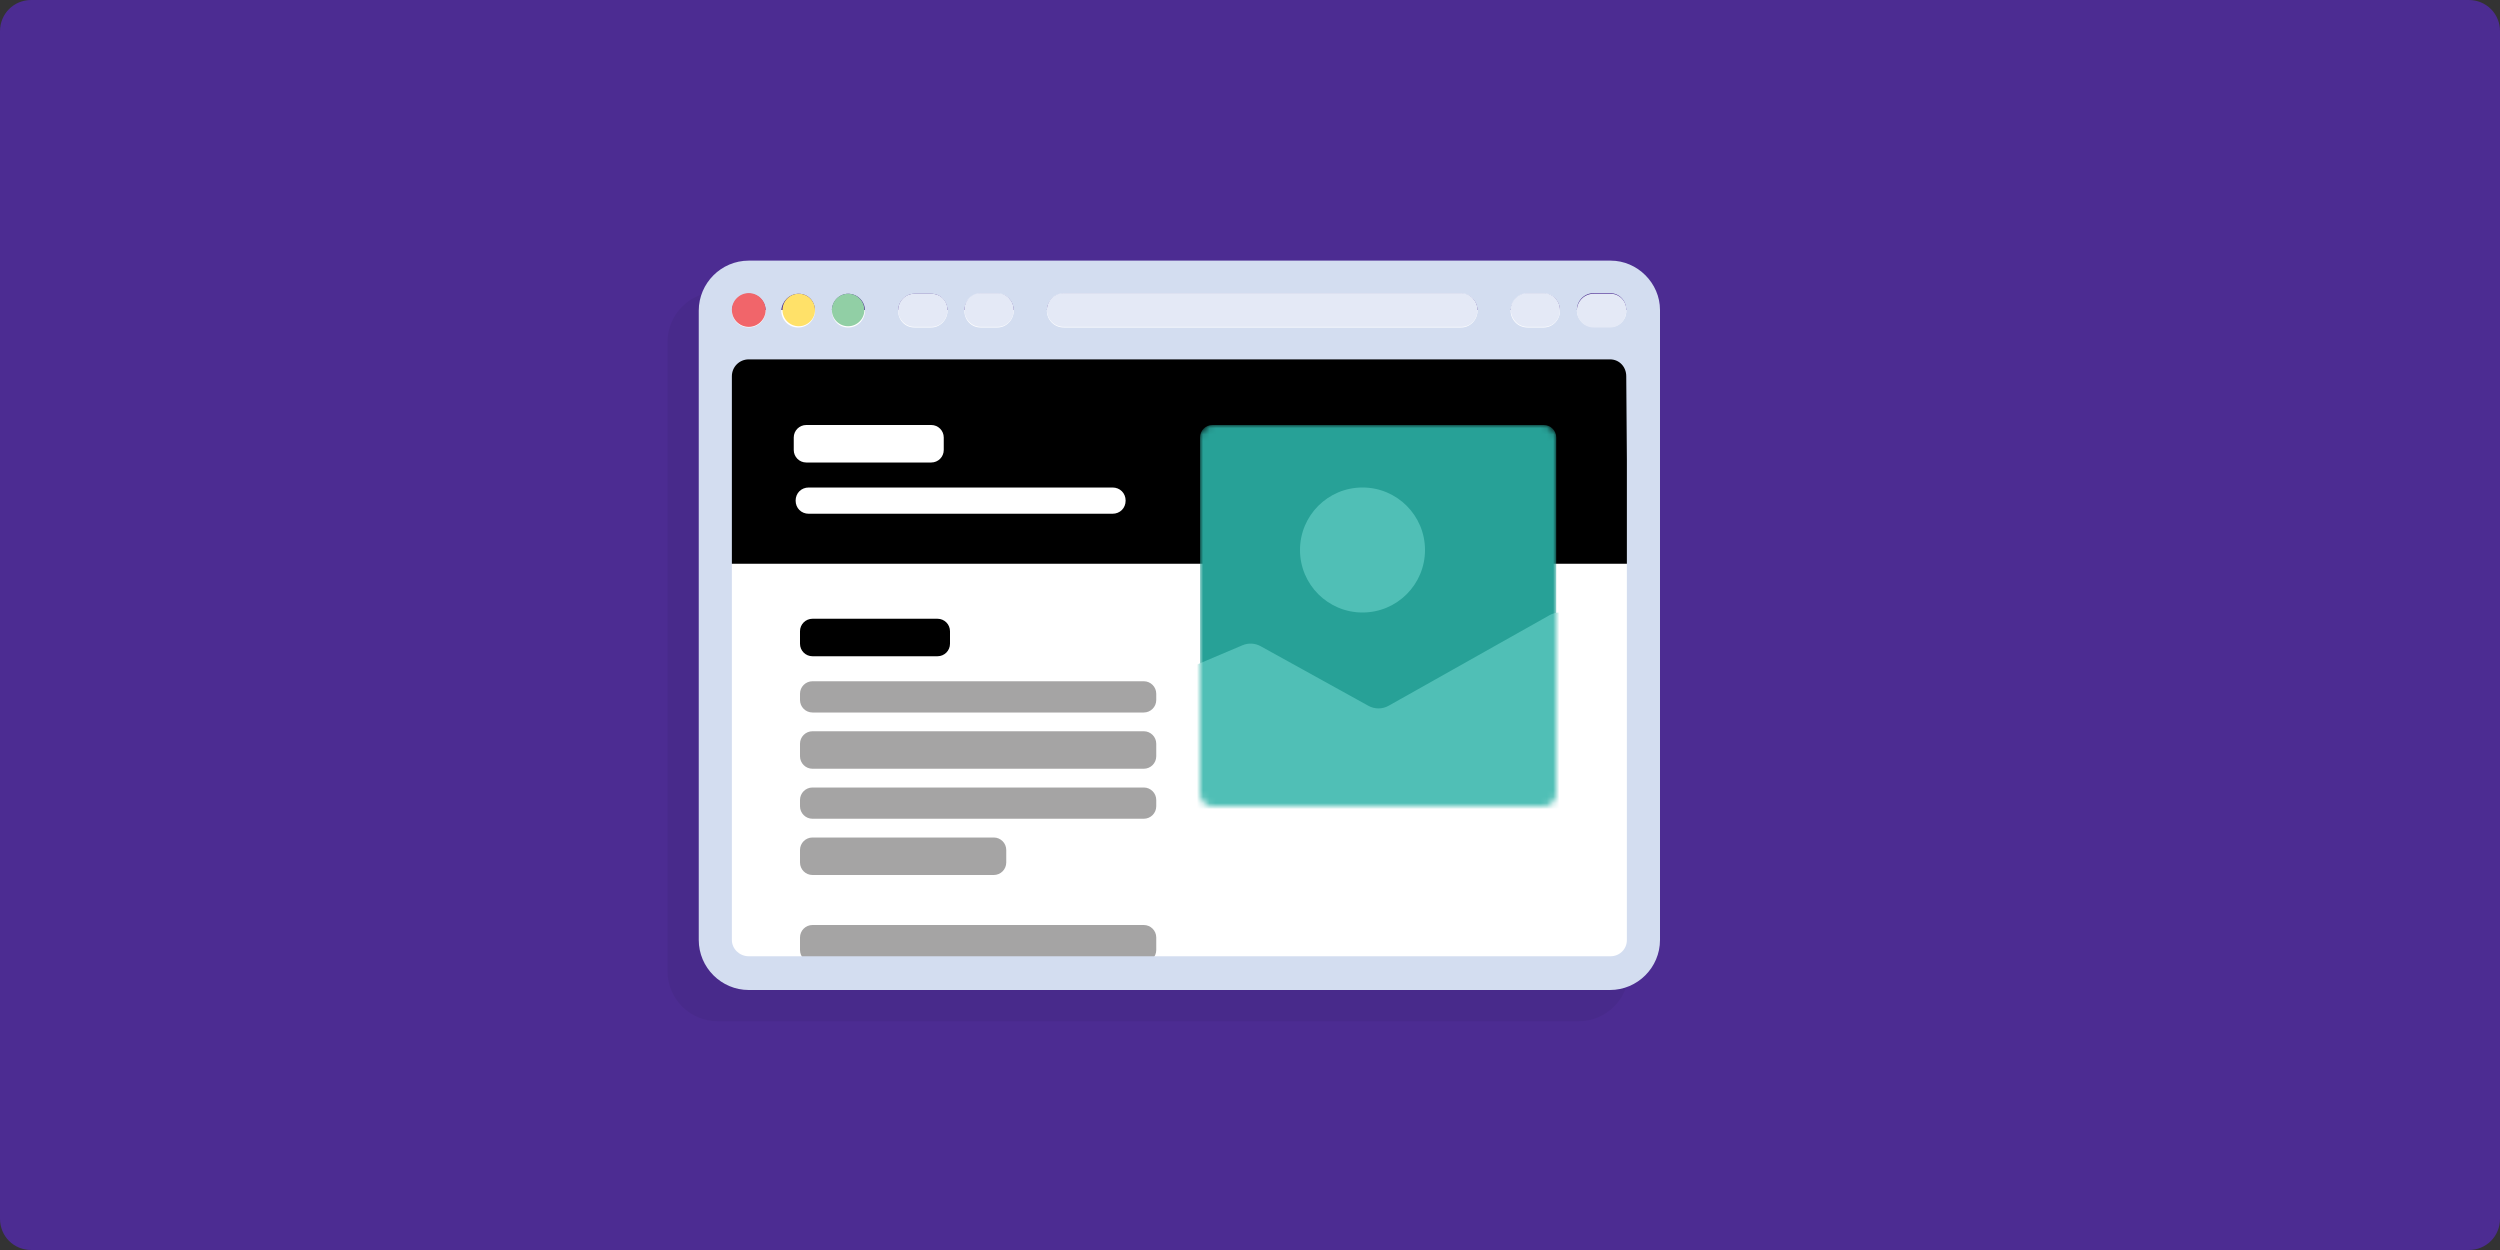 <svg width="400" height="200" viewBox="0 0 400 200" fill="none" xmlns="http://www.w3.org/2000/svg">
<rect x="0" y="0" width="400" height="200" fill="#333333" stroke="none"/>
<path d="M400 195C400 197.8 397.8 200 395 200H5C2.2 200 0 197.8 0 195V5C0 2.2 2.2 0 5 0H395C397.8 0 400 2.2 400 5V195Z" fill="#4C2C92"/>
<path opacity="0.05" d="M252.7 46.7H114.8C110.4 46.7 106.8 50.3 106.8 54.7V155.4C106.8 159.8 110.4 163.4 114.8 163.4H252.6C257 163.4 260.6 159.8 260.6 155.4V54.6C260.6 50.3 257.1 46.7 252.7 46.7Z" fill="black"/>
<path d="M261.8 49.6H114.8V155.2H261.8V49.6Z" fill="white"/>
<path d="M261.7 56.8H115.5V90.2H261.7V56.8Z" fill="black"/>
<path d="M178 82.2H129.4C128.2 82.2 127.3 81.3 127.3 80.1C127.3 78.9 128.2 78 129.4 78H178C179.2 78 180.1 78.9 180.1 80.1C180.1 81.3 179.2 82.2 178 82.2Z" fill="white"/>
<path fill-rule="evenodd" clip-rule="evenodd" d="M128 150C128 148.895 128.895 148 130 148H183C184.105 148 185 148.895 185 150V152C185 153.105 184.105 154 183 154H130C128.895 154 128 153.105 128 152V150Z" fill="#A5A4A4"/>
<path fill-rule="evenodd" clip-rule="evenodd" d="M128 136C128 134.895 128.895 134 130 134H159C160.105 134 161 134.895 161 136V138C161 139.105 160.105 140 159 140H130C128.895 140 128 139.105 128 138V136Z" fill="#A5A4A4"/>
<path fill-rule="evenodd" clip-rule="evenodd" d="M128 128C128 126.895 128.895 126 130 126H183C184.105 126 185 126.895 185 128V129C185 130.105 184.105 131 183 131H130C128.895 131 128 130.105 128 129V128Z" fill="#A5A4A4"/>
<path fill-rule="evenodd" clip-rule="evenodd" d="M128 119C128 117.895 128.895 117 130 117H183C184.105 117 185 117.895 185 119V121C185 122.105 184.105 123 183 123H130C128.895 123 128 122.105 128 121V119Z" fill="#A5A4A4"/>
<path fill-rule="evenodd" clip-rule="evenodd" d="M128 111C128 109.895 128.895 109 130 109H183C184.105 109 185 109.895 185 111V112C185 113.105 184.105 114 183 114H130C128.895 114 128 113.105 128 112V111Z" fill="#A5A4A4"/>
<path fill-rule="evenodd" clip-rule="evenodd" d="M128 101C128 99.895 128.895 99 130 99H150C151.105 99 152 99.895 152 101V103C152 104.105 151.105 105 150 105H130C128.895 105 128 104.105 128 103V101Z" fill="black"/>
<path fill-rule="evenodd" clip-rule="evenodd" d="M127 70C127 68.895 127.895 68 129 68H149C150.105 68 151 68.895 151 70V72C151 73.105 150.105 74 149 74H129C127.895 74 127 73.105 127 72V70Z" fill="white"/>
<mask id="mask0" mask-type="alpha" maskUnits="userSpaceOnUse" x="192" y="68" width="57" height="61">
<path fill-rule="evenodd" clip-rule="evenodd" d="M192 70C192 68.895 192.895 68 194 68H247C248.105 68 249 68.895 249 70V127C249 128.105 248.105 129 247 129H194C192.895 129 192 128.105 192 127V70Z" fill="white"/>
</mask>
<g mask="url(#mask0)">
<path fill-rule="evenodd" clip-rule="evenodd" d="M192 70C192 68.895 192.895 68 194 68H247C248.105 68 249 68.895 249 70V127C249 128.105 248.105 129 247 129H194C192.895 129 192 128.105 192 127V70Z" fill="#27A197"/>
<path fill-rule="evenodd" clip-rule="evenodd" d="M228 88C228 93.523 223.523 98 218 98C212.477 98 208 93.523 208 88C208 82.476 212.477 78 218 78C223.523 78 228 82.476 228 88ZM222.186 112.919L247.935 98.427C248.872 97.899 250.006 97.859 250.979 98.317L280 111.987V129.401H160V119.689L198.797 103.241C199.737 102.842 200.807 102.898 201.701 103.392L218.949 112.932C219.958 113.489 221.182 113.485 222.186 112.919Z" fill="#50BFB6"/>
</g>
<path d="M257.7 41.7H119.8C115.4 41.7 111.8 45.3 111.8 49.7V150.4C111.8 154.8 115.4 158.4 119.8 158.4H257.6C262 158.4 265.6 154.8 265.6 150.4V49.6C265.6 45.3 262 41.7 257.7 41.7ZM244.4 47H247C248.5 47 249.6 48.2 249.6 49.7C249.6 51.2 248.4 52.4 247 52.4H244.4C242.9 52.4 241.7 51.2 241.7 49.7C241.8 48.2 242.9 47 244.4 47ZM170.2 47H233.8C235.3 47 236.4 48.2 236.4 49.7C236.4 51.2 235.2 52.4 233.8 52.4H170.2C168.7 52.4 167.5 51.2 167.5 49.7C167.5 48.2 168.7 47 170.2 47ZM156.9 47H159.6C161.1 47 162.2 48.2 162.2 49.7C162.2 51.2 161 52.4 159.6 52.4H156.9C155.4 52.4 154.3 51.2 154.3 49.7C154.3 48.2 155.5 47 156.9 47ZM146.3 47H149C150.5 47 151.6 48.2 151.6 49.7C151.6 51.2 150.4 52.4 149 52.4H146.3C144.8 52.4 143.7 51.2 143.7 49.7C143.7 48.2 144.9 47 146.3 47ZM135.7 47C137.2 47 138.4 48.2 138.4 49.7C138.4 51.2 137.2 52.4 135.7 52.4C134.2 52.4 133.1 51.2 133.1 49.7C133.1 48.2 134.3 47 135.7 47ZM127.8 47C129.3 47 130.4 48.2 130.4 49.7C130.4 51.2 129.2 52.4 127.7 52.4C126.2 52.4 125 51.2 125 49.7C125.1 48.2 126.3 47 127.8 47ZM119.8 47C121.3 47 122.5 48.2 122.5 49.7C122.5 51.2 121.3 52.4 119.8 52.4C118.3 52.4 117.1 51.2 117.1 49.7C117.2 48.2 118.4 47 119.8 47ZM260.3 73.5V150.4C260.3 151.9 259.1 153 257.7 153H119.8C118.3 153 117.1 151.8 117.1 150.4V73.5V60.2C117.1 58.7 118.3 57.5 119.8 57.5H257.6C259.1 57.5 260.2 58.7 260.2 60.2L260.3 73.5ZM257.7 52.3H255C253.5 52.3 252.3 51.1 252.3 49.6C252.3 48.1 253.5 46.9 255 46.9H257.6C259.1 46.9 260.2 48.1 260.2 49.6C260.3 51.1 259.1 52.3 257.7 52.3Z" fill="#D3DDF0"/>
<path d="M119.8 52.3C121.291 52.3 122.5 51.091 122.5 49.6C122.5 48.109 121.291 46.9 119.8 46.9C118.309 46.9 117.1 48.109 117.1 49.6C117.1 51.091 118.309 52.3 119.8 52.3Z" fill="#F1656A"/>
<path d="M127.8 52.2C129.236 52.2 130.4 51.036 130.4 49.6C130.4 48.164 129.236 47 127.8 47C126.364 47 125.2 48.164 125.2 49.6C125.2 51.036 126.364 52.2 127.8 52.2Z" fill="#FFE169"/>
<path d="M135.7 52.2C137.136 52.2 138.3 51.036 138.3 49.6C138.3 48.164 137.136 47 135.7 47C134.264 47 133.1 48.164 133.1 49.6C133.1 51.036 134.264 52.2 135.7 52.2Z" fill="#91CFA5"/>
<path d="M146.3 52.3H149C150.5 52.3 151.6 51.1 151.6 49.6C151.6 48.1 150.5 47 149 47H146.3C144.8 47 143.7 48.2 143.7 49.7C143.7 51.1 144.9 52.3 146.3 52.3Z" fill="#E4E9F6"/>
<path d="M156.9 52.3H159.6C161.1 52.3 162.2 51.1 162.2 49.6C162.2 48.1 161 46.9 159.6 46.9H156.9C155.4 46.9 154.3 48.1 154.3 49.6C154.3 51.1 155.5 52.3 156.9 52.3Z" fill="#E4E9F6"/>
<path d="M244.4 52.3H247C248.5 52.3 249.6 51.1 249.6 49.6C249.6 48.1 248.4 46.9 247 46.9H244.4C242.9 46.9 241.7 48.1 241.7 49.6C241.8 51.1 242.9 52.3 244.4 52.3Z" fill="#E4E9F6"/>
<path d="M257.7 47H255C253.5 47 252.3 48.2 252.3 49.7C252.3 51.2 253.5 52.4 255 52.4H257.6C259.1 52.4 260.2 51.2 260.2 49.7C260.3 48.2 259.1 47 257.7 47Z" fill="#E4E9F6"/>
<path d="M170.2 52.3H233.8C235.3 52.3 236.4 51.1 236.4 49.6C236.4 48.1 235.2 46.9 233.8 46.9H170.2C168.7 46.9 167.5 48.1 167.5 49.6C167.5 51.1 168.7 52.3 170.2 52.3Z" fill="#E4E9F6"/>
</svg>

